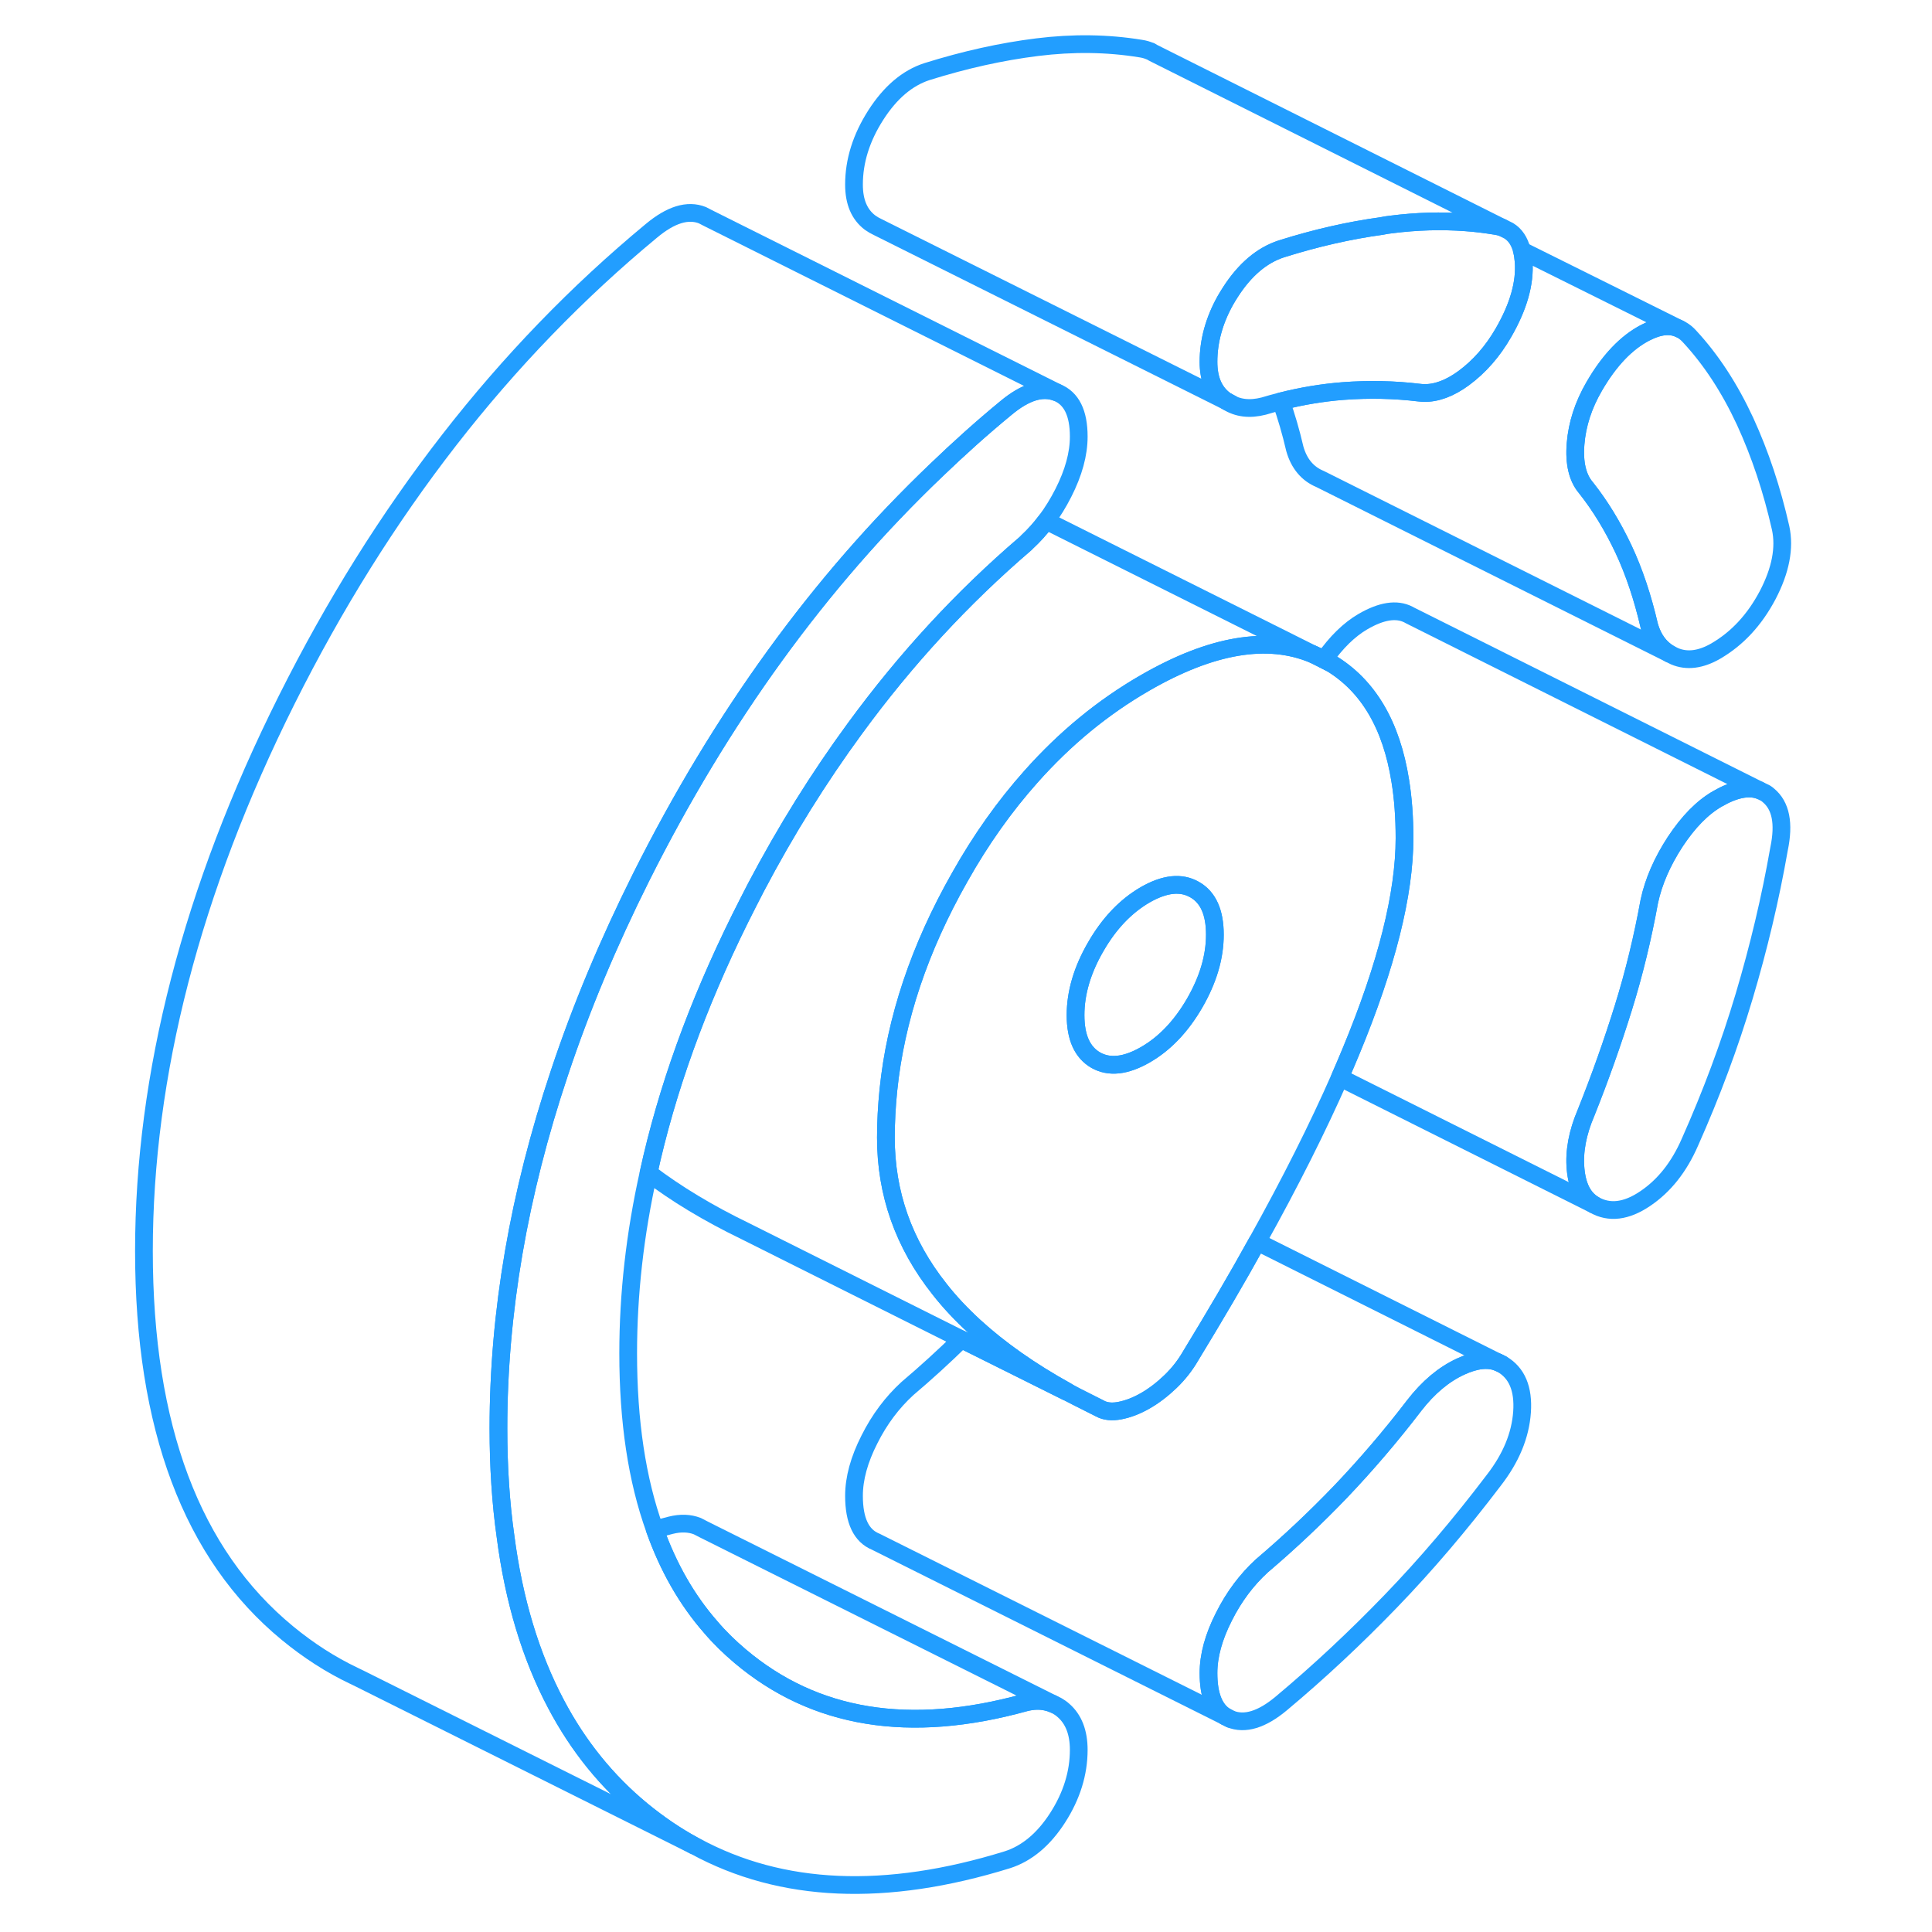 <svg viewBox="0 0 98 109" fill="none" xmlns="http://www.w3.org/2000/svg" height="48" width="48" stroke-width="1px" stroke-linecap="round" stroke-linejoin="round"><path d="M69.211 37.202C69.011 37.092 68.811 37.002 68.601 36.922L69.201 37.222L69.581 37.412C69.461 37.342 69.331 37.272 69.211 37.202ZM79.231 76.962L79.021 76.862C78.451 76.632 77.741 76.712 76.901 77.102C75.951 77.542 75.081 78.272 74.291 79.292C72.951 81.042 71.561 82.662 70.131 84.162C68.701 85.652 67.221 87.042 65.691 88.342C64.841 89.122 64.121 90.072 63.551 91.212C62.971 92.352 62.681 93.412 62.681 94.392C62.681 95.612 62.991 96.432 63.621 96.832L63.911 96.982C64.731 97.312 65.691 97.022 66.791 96.102C68.931 94.312 70.981 92.392 72.961 90.342C74.951 88.282 76.881 86.012 78.771 83.522C79.751 82.262 80.281 80.972 80.371 79.662C80.461 78.352 80.081 77.452 79.231 76.962Z" stroke="#229EFF" stroke-linejoin="round"/><path d="M54.491 96.492C55.071 96.992 55.361 97.742 55.361 98.722C55.361 100.042 54.961 101.322 54.171 102.552C53.381 103.782 52.431 104.572 51.341 104.922C44.471 107.052 38.591 106.802 33.731 104.162L33.631 104.112C32.611 103.562 31.651 102.902 30.721 102.142C28.741 100.512 27.121 98.512 25.871 96.142C24.451 93.462 23.491 90.302 23.021 86.682C22.751 84.782 22.621 82.742 22.621 80.582C22.621 74.052 23.771 67.372 26.061 60.532C27.271 56.892 28.811 53.212 30.671 49.492C35.181 40.492 40.721 32.832 47.331 26.522C48.601 25.302 49.901 24.132 51.251 23.022C52.341 22.112 53.301 21.812 54.131 22.142C54.951 22.472 55.361 23.302 55.361 24.632C55.361 25.612 55.071 26.672 54.491 27.812C54.201 28.382 53.881 28.902 53.521 29.382C53.191 29.822 52.831 30.222 52.441 30.582C52.411 30.622 52.371 30.652 52.341 30.682C48.791 33.722 45.591 37.192 42.731 41.102C40.701 43.872 38.841 46.852 37.151 50.062C36.851 50.642 36.551 51.232 36.251 51.832C33.831 56.722 32.111 61.502 31.091 66.172C30.321 69.622 29.941 73.012 29.941 76.352C29.941 80.172 30.431 83.482 31.441 86.282C32.201 88.422 33.251 90.262 34.601 91.802C35.101 92.392 35.661 92.932 36.251 93.432C40.461 96.992 45.821 97.862 52.341 96.052C52.781 95.942 53.171 95.932 53.531 96.012C53.671 96.042 53.801 96.082 53.931 96.142L54.141 96.242C54.261 96.312 54.381 96.392 54.491 96.492Z" stroke="#229EFF" stroke-linejoin="round"/><path d="M94.871 47.892C94.381 50.692 93.721 53.462 92.901 56.212C92.081 58.962 91.061 61.702 89.841 64.442C89.231 65.842 88.391 66.902 87.321 67.622C86.261 68.342 85.291 68.462 84.441 67.972C83.831 67.622 83.481 66.952 83.391 65.952C83.301 64.962 83.501 63.902 83.981 62.782C84.781 60.782 85.481 58.802 86.091 56.842C86.701 54.882 87.181 52.882 87.551 50.852C87.791 49.732 88.281 48.612 89.011 47.492C89.751 46.372 90.541 45.562 91.391 45.072C92.341 44.522 93.131 44.362 93.761 44.582L93.991 44.692C94.091 44.732 94.181 44.792 94.271 44.872C94.971 45.452 95.171 46.452 94.871 47.892Z" stroke="#229EFF" stroke-linejoin="round"/><path d="M94.231 33.572C93.491 34.972 92.521 36.022 91.301 36.732C90.451 37.222 89.671 37.322 88.971 37.022L88.691 36.882C88.141 36.562 87.761 36.042 87.551 35.322C87.181 33.722 86.701 32.272 86.091 30.972C85.481 29.682 84.781 28.532 83.981 27.522C83.501 26.962 83.301 26.132 83.391 25.032C83.481 23.932 83.831 22.852 84.441 21.802C85.291 20.332 86.261 19.322 87.321 18.772C88.091 18.372 88.741 18.302 89.271 18.562L89.311 18.582C89.511 18.682 89.681 18.822 89.841 19.002C91.061 20.322 92.091 21.912 92.951 23.762C93.801 25.612 94.471 27.622 94.961 29.792C95.201 30.912 94.961 32.172 94.231 33.572Z" stroke="#229EFF" stroke-linejoin="round"/><path d="M80.461 14.762C80.551 15.962 80.171 17.302 79.321 18.772C78.711 19.832 77.961 20.682 77.081 21.332C76.291 21.912 75.531 22.192 74.811 22.172C74.731 22.172 74.651 22.162 74.571 22.152C73.161 21.982 71.731 21.952 70.271 22.062C69.121 22.152 67.961 22.342 66.771 22.642C66.451 22.722 66.121 22.812 65.791 22.912C65.001 23.112 64.321 23.032 63.751 22.662C63.691 22.632 63.641 22.602 63.591 22.562C62.981 22.102 62.681 21.392 62.681 20.412C62.681 19.242 63.001 18.082 63.631 16.952C63.721 16.802 63.811 16.642 63.911 16.492C64.731 15.212 65.691 14.402 66.791 14.042C68.731 13.432 70.611 13.002 72.441 12.752C72.631 12.712 72.821 12.682 73.011 12.662C74.431 12.482 75.821 12.442 77.181 12.542C77.751 12.582 78.311 12.652 78.861 12.742C78.981 12.762 79.101 12.782 79.211 12.822L79.261 12.842L79.621 13.022C79.981 13.242 80.231 13.612 80.361 14.132C80.411 14.322 80.441 14.532 80.461 14.762Z" stroke="#229EFF" stroke-linejoin="round"/><path d="M69.211 37.202C69.211 37.202 69.211 37.212 69.211 37.222L69.591 37.412C69.471 37.342 69.341 37.272 69.221 37.202H69.211Z" stroke="#229EFF" stroke-linejoin="round"/><path d="M54.131 22.142C53.301 21.812 52.341 22.112 51.251 23.022C49.901 24.132 48.601 25.302 47.331 26.522C40.721 32.832 35.181 40.492 30.671 49.492C28.811 53.212 27.271 56.892 26.061 60.532C23.771 67.372 22.621 74.052 22.621 80.582C22.621 82.742 22.751 84.782 23.021 86.682C23.491 90.302 24.451 93.462 25.871 96.142C27.121 98.512 28.741 100.512 30.721 102.142C31.651 102.902 32.611 103.562 33.631 104.112L14.811 94.712L14.481 94.552C13.151 93.922 11.901 93.112 10.721 92.142C5.321 87.702 2.621 80.512 2.621 70.582C2.621 60.652 5.311 50.212 10.671 39.492C16.041 28.762 22.891 19.942 31.251 13.022C32.341 12.112 33.301 11.812 34.131 12.142L34.421 12.292L54.131 22.142Z" stroke="#229EFF" stroke-linejoin="round"/><path d="M73.501 44.052C73.001 40.912 71.701 38.692 69.581 37.412L69.2 37.222L68.601 36.922C66.011 35.832 62.841 36.372 59.111 38.522C56.731 39.892 54.59 41.652 52.67 43.812C51.19 45.472 49.841 47.362 48.641 49.502C46.371 53.502 45.031 57.502 44.621 61.502C44.531 62.402 44.48 63.292 44.48 64.182C44.48 67.332 45.48 70.172 47.501 72.722C48.071 73.452 48.73 74.152 49.471 74.832C50.901 76.142 52.64 77.362 54.68 78.492C54.86 78.592 55.05 78.702 55.24 78.802L56.55 79.462C56.85 79.632 57.24 79.672 57.69 79.582C58.15 79.492 58.621 79.312 59.111 79.032C59.601 78.752 60.071 78.392 60.531 77.952C60.99 77.512 61.37 77.022 61.67 76.502C63.04 74.252 64.3 72.112 65.43 70.062C67.3 66.702 68.851 63.612 70.091 60.792C70.311 60.292 70.52 59.792 70.721 59.312C72.74 54.442 73.74 50.432 73.74 47.282C73.74 46.112 73.66 45.032 73.501 44.052ZM61.901 56.592C61.141 57.902 60.211 58.882 59.111 59.512C58.011 60.142 57.081 60.242 56.321 59.812C55.561 59.372 55.18 58.532 55.18 57.272C55.18 56.012 55.561 54.722 56.321 53.412C57.081 52.092 58.011 51.122 59.111 50.482C60.211 49.852 61.141 49.752 61.901 50.192C62.661 50.622 63.041 51.472 63.041 52.732C63.041 53.992 62.661 55.272 61.901 56.592Z" stroke="#229EFF" stroke-linejoin="round"/><path d="M63.041 52.732C63.041 53.992 62.661 55.272 61.901 56.592C61.141 57.902 60.211 58.882 59.111 59.512C58.011 60.142 57.081 60.242 56.321 59.812C55.561 59.372 55.181 58.532 55.181 57.272C55.181 56.012 55.561 54.722 56.321 53.412C57.081 52.092 58.011 51.122 59.111 50.482C60.211 49.852 61.141 49.752 61.901 50.192C62.661 50.622 63.041 51.472 63.041 52.732Z" stroke="#229EFF" stroke-linejoin="round"/><path d="M88.691 36.882L68.971 27.022C68.271 26.732 67.791 26.162 67.552 25.322C67.332 24.372 67.072 23.482 66.772 22.642C67.962 22.342 69.121 22.152 70.272 22.062C71.731 21.952 73.162 21.982 74.572 22.152C74.651 22.152 74.731 22.172 74.811 22.172C75.531 22.192 76.291 21.912 77.082 21.332C77.962 20.682 78.712 19.832 79.322 18.772C80.171 17.302 80.551 15.962 80.461 14.762C80.441 14.532 80.412 14.322 80.362 14.132L89.272 18.562C88.742 18.302 88.091 18.372 87.322 18.772C86.261 19.322 85.291 20.332 84.441 21.802C83.831 22.852 83.482 23.932 83.392 25.032C83.302 26.132 83.501 26.962 83.981 27.522C84.781 28.532 85.482 29.682 86.092 30.972C86.702 32.272 87.181 33.722 87.552 35.322C87.761 36.042 88.141 36.562 88.691 36.882Z" stroke="#229EFF" stroke-linejoin="round"/><path d="M63.971 22.772L63.751 22.662" stroke="#229EFF" stroke-linejoin="round"/><path d="M79.211 12.822C79.101 12.782 78.981 12.762 78.861 12.742C78.311 12.652 77.751 12.582 77.181 12.542C75.821 12.442 74.431 12.482 73.011 12.662C72.821 12.682 72.631 12.712 72.441 12.752C70.611 13.002 68.731 13.432 66.791 14.042C65.691 14.402 64.731 15.212 63.911 16.492C63.811 16.642 63.721 16.802 63.631 16.952C63.001 18.082 62.681 19.242 62.681 20.412C62.681 21.392 62.981 22.102 63.591 22.562C63.641 22.602 63.691 22.632 63.751 22.662L44.021 12.812C43.871 12.742 43.731 12.662 43.591 12.562C42.981 12.102 42.681 11.392 42.681 10.412C42.681 9.082 43.091 7.772 43.911 6.492C44.731 5.212 45.691 4.402 46.791 4.042C48.931 3.372 51.001 2.912 53.011 2.662C55.021 2.412 56.971 2.432 58.861 2.742C59.061 2.772 59.231 2.822 59.391 2.892H59.411L59.561 2.982L79.211 12.822Z" stroke="#229EFF" stroke-linejoin="round"/><path d="M68.601 36.922C66.011 35.832 62.841 36.372 59.111 38.522C56.731 39.892 54.591 41.652 52.671 43.812C51.191 45.472 49.841 47.362 48.641 49.502C46.371 53.502 45.031 57.502 44.621 61.502C44.531 62.402 44.481 63.292 44.481 64.182C44.481 67.332 45.481 70.172 47.501 72.722C48.071 73.452 48.731 74.152 49.471 74.832C50.901 76.142 52.641 77.362 54.681 78.492C54.681 78.492 54.674 78.498 54.661 78.512L48.741 75.562L36.551 69.462C34.461 68.452 32.641 67.352 31.091 66.172C32.111 61.502 33.831 56.722 36.251 51.832C36.551 51.232 36.851 50.642 37.151 50.062C38.841 46.852 40.701 43.872 42.731 41.102C45.591 37.192 48.791 33.722 52.341 30.682C52.371 30.652 52.411 30.622 52.441 30.582C52.831 30.222 53.191 29.822 53.521 29.382L68.601 36.922Z" stroke="#229EFF" stroke-linejoin="round"/><path d="M79.231 76.962L79.022 76.862" stroke="#229EFF" stroke-linejoin="round"/><path d="M79.021 76.862C78.451 76.632 77.741 76.712 76.901 77.102C75.951 77.542 75.081 78.272 74.291 79.292C72.951 81.042 71.561 82.662 70.131 84.162C68.701 85.652 67.221 87.042 65.691 88.342C64.841 89.122 64.121 90.072 63.551 91.212C62.971 92.352 62.681 93.412 62.681 94.392C62.681 95.612 62.991 96.432 63.621 96.832L43.911 86.982C43.091 86.652 42.681 85.792 42.681 84.392C42.681 83.412 42.971 82.352 43.551 81.212C44.121 80.072 44.841 79.122 45.691 78.342C46.731 77.462 47.751 76.532 48.741 75.562L54.661 78.512L55.241 78.802L56.551 79.462C56.851 79.632 57.241 79.672 57.691 79.582C58.151 79.492 58.621 79.312 59.111 79.032C59.601 78.752 60.071 78.392 60.531 77.952C60.991 77.512 61.371 77.022 61.671 76.502C63.041 74.252 64.301 72.112 65.431 70.062L79.021 76.862Z" stroke="#229EFF" stroke-linejoin="round"/><path d="M63.911 96.982L63.621 96.832" stroke="#229EFF" stroke-linejoin="round"/><path d="M53.931 96.142C53.801 96.082 53.672 96.042 53.532 96.012C53.172 95.932 52.782 95.942 52.342 96.052C45.822 97.862 40.462 96.992 36.252 93.432C35.661 92.932 35.102 92.392 34.602 91.802C33.252 90.262 32.201 88.422 31.441 86.282C31.741 86.212 32.042 86.132 32.342 86.052C32.902 85.912 33.402 85.932 33.842 86.102L34.191 86.282L53.931 96.142Z" stroke="#229EFF" stroke-linejoin="round"/><path d="M93.761 44.582C93.131 44.362 92.341 44.522 91.391 45.072C90.541 45.562 89.751 46.372 89.011 47.492C88.281 48.612 87.791 49.732 87.551 50.852C87.181 52.882 86.701 54.882 86.091 56.842C85.481 58.802 84.781 60.782 83.981 62.782C83.501 63.902 83.301 64.962 83.391 65.952C83.481 66.952 83.831 67.622 84.441 67.972L70.091 60.792C70.311 60.292 70.521 59.792 70.721 59.312C72.741 54.442 73.741 50.432 73.741 47.282C73.741 46.112 73.661 45.032 73.501 44.052C73.001 40.912 71.701 38.692 69.581 37.412C69.461 37.342 69.331 37.272 69.211 37.202C69.891 36.232 70.621 35.522 71.391 35.072C72.441 34.462 73.291 34.332 73.961 34.672L74.051 34.722L93.761 44.582Z" stroke="#229EFF" stroke-linejoin="round"/></svg>